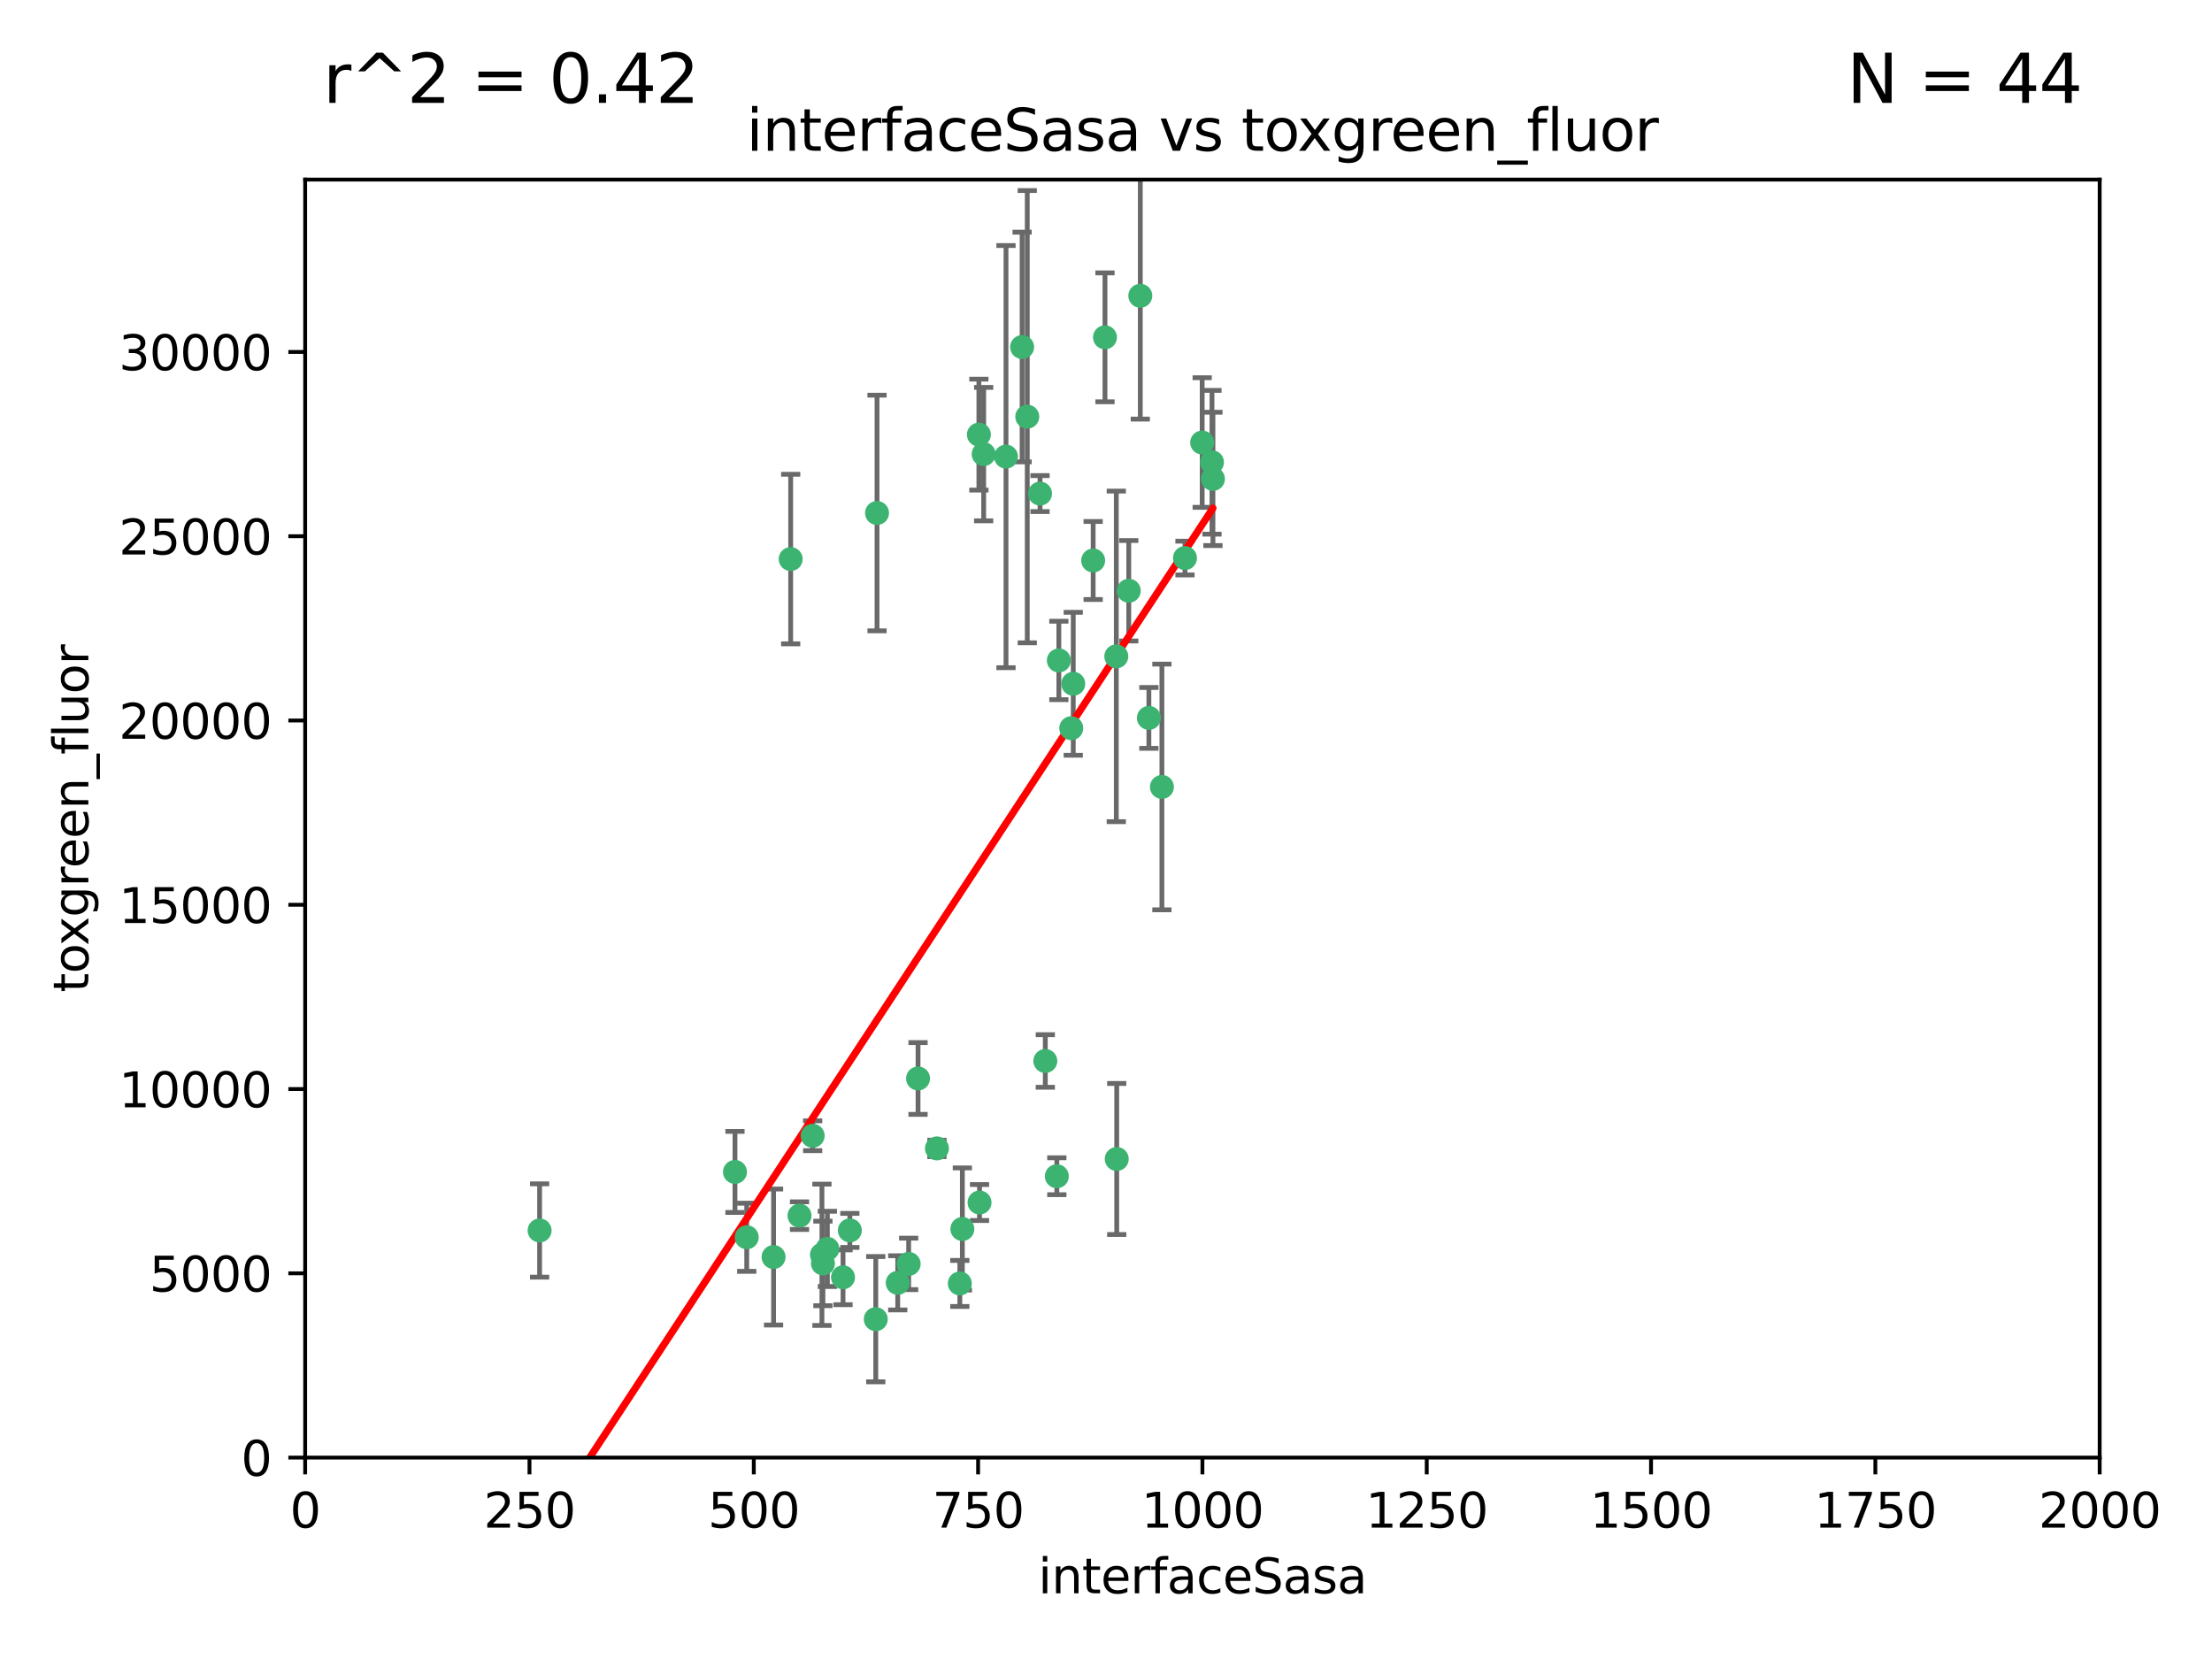 <?xml version="1.0" encoding="utf-8" standalone="no"?>
<!DOCTYPE svg PUBLIC "-//W3C//DTD SVG 1.1//EN"
  "http://www.w3.org/Graphics/SVG/1.1/DTD/svg11.dtd">
<svg xmlns:xlink="http://www.w3.org/1999/xlink" width="460.8pt" height="345.6pt" viewBox="0 0 460.8 345.6" xmlns="http://www.w3.org/2000/svg" version="1.1">
 <defs>
  <style type="text/css">*{stroke-linejoin: round; stroke-linecap: butt}</style>
 </defs>
 <g id="figure_1">
  <g id="patch_1">
   <path d="M 0 345.6 
L 460.8 345.6 
L 460.8 0 
L 0 0 
z
" style="fill: #ffffff"/>
  </g>
  <g id="axes_1">
   <g id="patch_2">
    <path d="M 63.571 303.64 
L 437.4 303.64 
L 437.4 37.411 
L 63.571 37.411 
z
" style="fill: #ffffff"/>
   </g>
   <g id="PathCollection_1">
    <defs>
     <path id="m0b577b205f" d="M 0 1.118 
C 0.297 1.118 0.581 1 0.791 0.791 
C 1 0.581 1.118 0.297 1.118 0 
C 1.118 -0.297 1 -0.581 0.791 -0.791 
C 0.581 -1 0.297 -1.118 0 -1.118 
C -0.297 -1.118 -0.581 -1 -0.791 -0.791 
C -1 -0.581 -1.118 -0.297 -1.118 0 
C -1.118 0.297 -1 0.581 -0.791 0.791 
C -0.581 1 -0.297 1.118 0 1.118 
z
" style="stroke: #3cb371"/>
    </defs>
    <g clip-path="url(#p06dc282ea0)">
     <use xlink:href="#m0b577b205f" x="212.925" y="72.294" style="fill: #3cb371; stroke: #3cb371"/>
     <use xlink:href="#m0b577b205f" x="232.546" y="136.733" style="fill: #3cb371; stroke: #3cb371"/>
     <use xlink:href="#m0b577b205f" x="250.437" y="92.187" style="fill: #3cb371; stroke: #3cb371"/>
     <use xlink:href="#m0b577b205f" x="252.676" y="99.763" style="fill: #3cb371; stroke: #3cb371"/>
     <use xlink:href="#m0b577b205f" x="230.187" y="70.271" style="fill: #3cb371; stroke: #3cb371"/>
     <use xlink:href="#m0b577b205f" x="246.854" y="116.252" style="fill: #3cb371; stroke: #3cb371"/>
     <use xlink:href="#m0b577b205f" x="235.142" y="123.063" style="fill: #3cb371; stroke: #3cb371"/>
     <use xlink:href="#m0b577b205f" x="223.161" y="151.693" style="fill: #3cb371; stroke: #3cb371"/>
     <use xlink:href="#m0b577b205f" x="242.046" y="163.936" style="fill: #3cb371; stroke: #3cb371"/>
     <use xlink:href="#m0b577b205f" x="227.725" y="116.762" style="fill: #3cb371; stroke: #3cb371"/>
     <use xlink:href="#m0b577b205f" x="237.546" y="61.614" style="fill: #3cb371; stroke: #3cb371"/>
     <use xlink:href="#m0b577b205f" x="216.658" y="102.821" style="fill: #3cb371; stroke: #3cb371"/>
     <use xlink:href="#m0b577b205f" x="204.916" y="94.6" style="fill: #3cb371; stroke: #3cb371"/>
     <use xlink:href="#m0b577b205f" x="220.577" y="137.58" style="fill: #3cb371; stroke: #3cb371"/>
     <use xlink:href="#m0b577b205f" x="223.577" y="142.442" style="fill: #3cb371; stroke: #3cb371"/>
     <use xlink:href="#m0b577b205f" x="203.92" y="90.534" style="fill: #3cb371; stroke: #3cb371"/>
     <use xlink:href="#m0b577b205f" x="239.332" y="149.553" style="fill: #3cb371; stroke: #3cb371"/>
     <use xlink:href="#m0b577b205f" x="182.701" y="106.867" style="fill: #3cb371; stroke: #3cb371"/>
     <use xlink:href="#m0b577b205f" x="213.998" y="86.8" style="fill: #3cb371; stroke: #3cb371"/>
     <use xlink:href="#m0b577b205f" x="232.635" y="241.437" style="fill: #3cb371; stroke: #3cb371"/>
     <use xlink:href="#m0b577b205f" x="252.476" y="96.298" style="fill: #3cb371; stroke: #3cb371"/>
     <use xlink:href="#m0b577b205f" x="209.568" y="95.121" style="fill: #3cb371; stroke: #3cb371"/>
     <use xlink:href="#m0b577b205f" x="220.157" y="245.034" style="fill: #3cb371; stroke: #3cb371"/>
     <use xlink:href="#m0b577b205f" x="164.714" y="116.464" style="fill: #3cb371; stroke: #3cb371"/>
     <use xlink:href="#m0b577b205f" x="161.148" y="261.86" style="fill: #3cb371; stroke: #3cb371"/>
     <use xlink:href="#m0b577b205f" x="199.948" y="267.365" style="fill: #3cb371; stroke: #3cb371"/>
     <use xlink:href="#m0b577b205f" x="155.557" y="257.745" style="fill: #3cb371; stroke: #3cb371"/>
     <use xlink:href="#m0b577b205f" x="172.357" y="260.163" style="fill: #3cb371; stroke: #3cb371"/>
     <use xlink:href="#m0b577b205f" x="200.477" y="256.018" style="fill: #3cb371; stroke: #3cb371"/>
     <use xlink:href="#m0b577b205f" x="175.617" y="266.086" style="fill: #3cb371; stroke: #3cb371"/>
     <use xlink:href="#m0b577b205f" x="112.41" y="256.331" style="fill: #3cb371; stroke: #3cb371"/>
     <use xlink:href="#m0b577b205f" x="217.757" y="221.023" style="fill: #3cb371; stroke: #3cb371"/>
     <use xlink:href="#m0b577b205f" x="169.294" y="236.599" style="fill: #3cb371; stroke: #3cb371"/>
     <use xlink:href="#m0b577b205f" x="191.245" y="224.667" style="fill: #3cb371; stroke: #3cb371"/>
     <use xlink:href="#m0b577b205f" x="166.554" y="253.241" style="fill: #3cb371; stroke: #3cb371"/>
     <use xlink:href="#m0b577b205f" x="195.181" y="239.234" style="fill: #3cb371; stroke: #3cb371"/>
     <use xlink:href="#m0b577b205f" x="204.052" y="250.509" style="fill: #3cb371; stroke: #3cb371"/>
     <use xlink:href="#m0b577b205f" x="187.013" y="267.238" style="fill: #3cb371; stroke: #3cb371"/>
     <use xlink:href="#m0b577b205f" x="189.29" y="263.294" style="fill: #3cb371; stroke: #3cb371"/>
     <use xlink:href="#m0b577b205f" x="182.439" y="274.808" style="fill: #3cb371; stroke: #3cb371"/>
     <use xlink:href="#m0b577b205f" x="171.225" y="261.393" style="fill: #3cb371; stroke: #3cb371"/>
     <use xlink:href="#m0b577b205f" x="177.039" y="256.316" style="fill: #3cb371; stroke: #3cb371"/>
     <use xlink:href="#m0b577b205f" x="171.432" y="263.195" style="fill: #3cb371; stroke: #3cb371"/>
     <use xlink:href="#m0b577b205f" x="153.109" y="244.135" style="fill: #3cb371; stroke: #3cb371"/>
    </g>
   </g>
   <g id="matplotlib.axis_1">
    <g id="xtick_1">
     <g id="line2d_1">
      <defs>
       <path id="m39221a7ec2" d="M 0 0 
L 0 3.5 
" style="stroke: #000000; stroke-width: 0.8"/>
      </defs>
      <g>
       <use xlink:href="#m39221a7ec2" x="63.571" y="303.64" style="stroke: #000000; stroke-width: 0.8"/>
      </g>
     </g>
     <g id="text_1">
      <!-- 0 -->
      <g transform="translate(60.39 318.238)scale(0.1 -0.1)">
       <defs>
        <path id="DejaVuSans-30" d="M 2034 4250 
Q 1547 4250 1301 3770 
Q 1056 3291 1056 2328 
Q 1056 1369 1301 889 
Q 1547 409 2034 409 
Q 2525 409 2770 889 
Q 3016 1369 3016 2328 
Q 3016 3291 2770 3770 
Q 2525 4250 2034 4250 
z
M 2034 4750 
Q 2819 4750 3233 4129 
Q 3647 3509 3647 2328 
Q 3647 1150 3233 529 
Q 2819 -91 2034 -91 
Q 1250 -91 836 529 
Q 422 1150 422 2328 
Q 422 3509 836 4129 
Q 1250 4750 2034 4750 
z
" transform="scale(0.016)"/>
       </defs>
       <use xlink:href="#DejaVuSans-30"/>
      </g>
     </g>
    </g>
    <g id="xtick_2">
     <g id="line2d_2">
      <g>
       <use xlink:href="#m39221a7ec2" x="110.3" y="303.64" style="stroke: #000000; stroke-width: 0.8"/>
      </g>
     </g>
     <g id="text_2">
      <!-- 250 -->
      <g transform="translate(100.756 318.238)scale(0.1 -0.1)">
       <defs>
        <path id="DejaVuSans-32" d="M 1228 531 
L 3431 531 
L 3431 0 
L 469 0 
L 469 531 
Q 828 903 1448 1529 
Q 2069 2156 2228 2338 
Q 2531 2678 2651 2914 
Q 2772 3150 2772 3378 
Q 2772 3750 2511 3984 
Q 2250 4219 1831 4219 
Q 1534 4219 1204 4116 
Q 875 4013 500 3803 
L 500 4441 
Q 881 4594 1212 4672 
Q 1544 4750 1819 4750 
Q 2544 4750 2975 4387 
Q 3406 4025 3406 3419 
Q 3406 3131 3298 2873 
Q 3191 2616 2906 2266 
Q 2828 2175 2409 1742 
Q 1991 1309 1228 531 
z
" transform="scale(0.016)"/>
        <path id="DejaVuSans-35" d="M 691 4666 
L 3169 4666 
L 3169 4134 
L 1269 4134 
L 1269 2991 
Q 1406 3038 1543 3061 
Q 1681 3084 1819 3084 
Q 2600 3084 3056 2656 
Q 3513 2228 3513 1497 
Q 3513 744 3044 326 
Q 2575 -91 1722 -91 
Q 1428 -91 1123 -41 
Q 819 9 494 109 
L 494 744 
Q 775 591 1075 516 
Q 1375 441 1709 441 
Q 2250 441 2565 725 
Q 2881 1009 2881 1497 
Q 2881 1984 2565 2268 
Q 2250 2553 1709 2553 
Q 1456 2553 1204 2497 
Q 953 2441 691 2322 
L 691 4666 
z
" transform="scale(0.016)"/>
       </defs>
       <use xlink:href="#DejaVuSans-32"/>
       <use xlink:href="#DejaVuSans-35" x="63.623"/>
       <use xlink:href="#DejaVuSans-30" x="127.246"/>
      </g>
     </g>
    </g>
    <g id="xtick_3">
     <g id="line2d_3">
      <g>
       <use xlink:href="#m39221a7ec2" x="157.028" y="303.64" style="stroke: #000000; stroke-width: 0.8"/>
      </g>
     </g>
     <g id="text_3">
      <!-- 500 -->
      <g transform="translate(147.485 318.238)scale(0.1 -0.1)">
       <use xlink:href="#DejaVuSans-35"/>
       <use xlink:href="#DejaVuSans-30" x="63.623"/>
       <use xlink:href="#DejaVuSans-30" x="127.246"/>
      </g>
     </g>
    </g>
    <g id="xtick_4">
     <g id="line2d_4">
      <g>
       <use xlink:href="#m39221a7ec2" x="203.757" y="303.64" style="stroke: #000000; stroke-width: 0.8"/>
      </g>
     </g>
     <g id="text_4">
      <!-- 750 -->
      <g transform="translate(194.213 318.238)scale(0.1 -0.1)">
       <defs>
        <path id="DejaVuSans-37" d="M 525 4666 
L 3525 4666 
L 3525 4397 
L 1831 0 
L 1172 0 
L 2766 4134 
L 525 4134 
L 525 4666 
z
" transform="scale(0.016)"/>
       </defs>
       <use xlink:href="#DejaVuSans-37"/>
       <use xlink:href="#DejaVuSans-35" x="63.623"/>
       <use xlink:href="#DejaVuSans-30" x="127.246"/>
      </g>
     </g>
    </g>
    <g id="xtick_5">
     <g id="line2d_5">
      <g>
       <use xlink:href="#m39221a7ec2" x="250.486" y="303.64" style="stroke: #000000; stroke-width: 0.8"/>
      </g>
     </g>
     <g id="text_5">
      <!-- 1000 -->
      <g transform="translate(237.761 318.238)scale(0.1 -0.1)">
       <defs>
        <path id="DejaVuSans-31" d="M 794 531 
L 1825 531 
L 1825 4091 
L 703 3866 
L 703 4441 
L 1819 4666 
L 2450 4666 
L 2450 531 
L 3481 531 
L 3481 0 
L 794 0 
L 794 531 
z
" transform="scale(0.016)"/>
       </defs>
       <use xlink:href="#DejaVuSans-31"/>
       <use xlink:href="#DejaVuSans-30" x="63.623"/>
       <use xlink:href="#DejaVuSans-30" x="127.246"/>
       <use xlink:href="#DejaVuSans-30" x="190.869"/>
      </g>
     </g>
    </g>
    <g id="xtick_6">
     <g id="line2d_6">
      <g>
       <use xlink:href="#m39221a7ec2" x="297.214" y="303.64" style="stroke: #000000; stroke-width: 0.8"/>
      </g>
     </g>
     <g id="text_6">
      <!-- 1250 -->
      <g transform="translate(284.489 318.238)scale(0.1 -0.1)">
       <use xlink:href="#DejaVuSans-31"/>
       <use xlink:href="#DejaVuSans-32" x="63.623"/>
       <use xlink:href="#DejaVuSans-35" x="127.246"/>
       <use xlink:href="#DejaVuSans-30" x="190.869"/>
      </g>
     </g>
    </g>
    <g id="xtick_7">
     <g id="line2d_7">
      <g>
       <use xlink:href="#m39221a7ec2" x="343.943" y="303.64" style="stroke: #000000; stroke-width: 0.8"/>
      </g>
     </g>
     <g id="text_7">
      <!-- 1500 -->
      <g transform="translate(331.218 318.238)scale(0.1 -0.1)">
       <use xlink:href="#DejaVuSans-31"/>
       <use xlink:href="#DejaVuSans-35" x="63.623"/>
       <use xlink:href="#DejaVuSans-30" x="127.246"/>
       <use xlink:href="#DejaVuSans-30" x="190.869"/>
      </g>
     </g>
    </g>
    <g id="xtick_8">
     <g id="line2d_8">
      <g>
       <use xlink:href="#m39221a7ec2" x="390.671" y="303.64" style="stroke: #000000; stroke-width: 0.8"/>
      </g>
     </g>
     <g id="text_8">
      <!-- 1750 -->
      <g transform="translate(377.946 318.238)scale(0.1 -0.1)">
       <use xlink:href="#DejaVuSans-31"/>
       <use xlink:href="#DejaVuSans-37" x="63.623"/>
       <use xlink:href="#DejaVuSans-35" x="127.246"/>
       <use xlink:href="#DejaVuSans-30" x="190.869"/>
      </g>
     </g>
    </g>
    <g id="xtick_9">
     <g id="line2d_9">
      <g>
       <use xlink:href="#m39221a7ec2" x="437.4" y="303.64" style="stroke: #000000; stroke-width: 0.8"/>
      </g>
     </g>
     <g id="text_9">
      <!-- 2000 -->
      <g transform="translate(424.675 318.238)scale(0.1 -0.1)">
       <use xlink:href="#DejaVuSans-32"/>
       <use xlink:href="#DejaVuSans-30" x="63.623"/>
       <use xlink:href="#DejaVuSans-30" x="127.246"/>
       <use xlink:href="#DejaVuSans-30" x="190.869"/>
      </g>
     </g>
    </g>
    <g id="text_10">
     <!-- interfaceSasa -->
     <g transform="translate(216.279 331.917)scale(0.1 -0.1)">
      <defs>
       <path id="DejaVuSans-69" d="M 603 3500 
L 1178 3500 
L 1178 0 
L 603 0 
L 603 3500 
z
M 603 4863 
L 1178 4863 
L 1178 4134 
L 603 4134 
L 603 4863 
z
" transform="scale(0.016)"/>
       <path id="DejaVuSans-6e" d="M 3513 2113 
L 3513 0 
L 2938 0 
L 2938 2094 
Q 2938 2591 2744 2837 
Q 2550 3084 2163 3084 
Q 1697 3084 1428 2787 
Q 1159 2491 1159 1978 
L 1159 0 
L 581 0 
L 581 3500 
L 1159 3500 
L 1159 2956 
Q 1366 3272 1645 3428 
Q 1925 3584 2291 3584 
Q 2894 3584 3203 3211 
Q 3513 2838 3513 2113 
z
" transform="scale(0.016)"/>
       <path id="DejaVuSans-74" d="M 1172 4494 
L 1172 3500 
L 2356 3500 
L 2356 3053 
L 1172 3053 
L 1172 1153 
Q 1172 725 1289 603 
Q 1406 481 1766 481 
L 2356 481 
L 2356 0 
L 1766 0 
Q 1100 0 847 248 
Q 594 497 594 1153 
L 594 3053 
L 172 3053 
L 172 3500 
L 594 3500 
L 594 4494 
L 1172 4494 
z
" transform="scale(0.016)"/>
       <path id="DejaVuSans-65" d="M 3597 1894 
L 3597 1613 
L 953 1613 
Q 991 1019 1311 708 
Q 1631 397 2203 397 
Q 2534 397 2845 478 
Q 3156 559 3463 722 
L 3463 178 
Q 3153 47 2828 -22 
Q 2503 -91 2169 -91 
Q 1331 -91 842 396 
Q 353 884 353 1716 
Q 353 2575 817 3079 
Q 1281 3584 2069 3584 
Q 2775 3584 3186 3129 
Q 3597 2675 3597 1894 
z
M 3022 2063 
Q 3016 2534 2758 2815 
Q 2500 3097 2075 3097 
Q 1594 3097 1305 2825 
Q 1016 2553 972 2059 
L 3022 2063 
z
" transform="scale(0.016)"/>
       <path id="DejaVuSans-72" d="M 2631 2963 
Q 2534 3019 2420 3045 
Q 2306 3072 2169 3072 
Q 1681 3072 1420 2755 
Q 1159 2438 1159 1844 
L 1159 0 
L 581 0 
L 581 3500 
L 1159 3500 
L 1159 2956 
Q 1341 3275 1631 3429 
Q 1922 3584 2338 3584 
Q 2397 3584 2469 3576 
Q 2541 3569 2628 3553 
L 2631 2963 
z
" transform="scale(0.016)"/>
       <path id="DejaVuSans-66" d="M 2375 4863 
L 2375 4384 
L 1825 4384 
Q 1516 4384 1395 4259 
Q 1275 4134 1275 3809 
L 1275 3500 
L 2222 3500 
L 2222 3053 
L 1275 3053 
L 1275 0 
L 697 0 
L 697 3053 
L 147 3053 
L 147 3500 
L 697 3500 
L 697 3744 
Q 697 4328 969 4595 
Q 1241 4863 1831 4863 
L 2375 4863 
z
" transform="scale(0.016)"/>
       <path id="DejaVuSans-61" d="M 2194 1759 
Q 1497 1759 1228 1600 
Q 959 1441 959 1056 
Q 959 750 1161 570 
Q 1363 391 1709 391 
Q 2188 391 2477 730 
Q 2766 1069 2766 1631 
L 2766 1759 
L 2194 1759 
z
M 3341 1997 
L 3341 0 
L 2766 0 
L 2766 531 
Q 2569 213 2275 61 
Q 1981 -91 1556 -91 
Q 1019 -91 701 211 
Q 384 513 384 1019 
Q 384 1609 779 1909 
Q 1175 2209 1959 2209 
L 2766 2209 
L 2766 2266 
Q 2766 2663 2505 2880 
Q 2244 3097 1772 3097 
Q 1472 3097 1187 3025 
Q 903 2953 641 2809 
L 641 3341 
Q 956 3463 1253 3523 
Q 1550 3584 1831 3584 
Q 2591 3584 2966 3190 
Q 3341 2797 3341 1997 
z
" transform="scale(0.016)"/>
       <path id="DejaVuSans-63" d="M 3122 3366 
L 3122 2828 
Q 2878 2963 2633 3030 
Q 2388 3097 2138 3097 
Q 1578 3097 1268 2742 
Q 959 2388 959 1747 
Q 959 1106 1268 751 
Q 1578 397 2138 397 
Q 2388 397 2633 464 
Q 2878 531 3122 666 
L 3122 134 
Q 2881 22 2623 -34 
Q 2366 -91 2075 -91 
Q 1284 -91 818 406 
Q 353 903 353 1747 
Q 353 2603 823 3093 
Q 1294 3584 2113 3584 
Q 2378 3584 2631 3529 
Q 2884 3475 3122 3366 
z
" transform="scale(0.016)"/>
       <path id="DejaVuSans-53" d="M 3425 4513 
L 3425 3897 
Q 3066 4069 2747 4153 
Q 2428 4238 2131 4238 
Q 1616 4238 1336 4038 
Q 1056 3838 1056 3469 
Q 1056 3159 1242 3001 
Q 1428 2844 1947 2747 
L 2328 2669 
Q 3034 2534 3370 2195 
Q 3706 1856 3706 1288 
Q 3706 609 3251 259 
Q 2797 -91 1919 -91 
Q 1588 -91 1214 -16 
Q 841 59 441 206 
L 441 856 
Q 825 641 1194 531 
Q 1563 422 1919 422 
Q 2459 422 2753 634 
Q 3047 847 3047 1241 
Q 3047 1584 2836 1778 
Q 2625 1972 2144 2069 
L 1759 2144 
Q 1053 2284 737 2584 
Q 422 2884 422 3419 
Q 422 4038 858 4394 
Q 1294 4750 2059 4750 
Q 2388 4750 2728 4690 
Q 3069 4631 3425 4513 
z
" transform="scale(0.016)"/>
       <path id="DejaVuSans-73" d="M 2834 3397 
L 2834 2853 
Q 2591 2978 2328 3040 
Q 2066 3103 1784 3103 
Q 1356 3103 1142 2972 
Q 928 2841 928 2578 
Q 928 2378 1081 2264 
Q 1234 2150 1697 2047 
L 1894 2003 
Q 2506 1872 2764 1633 
Q 3022 1394 3022 966 
Q 3022 478 2636 193 
Q 2250 -91 1575 -91 
Q 1294 -91 989 -36 
Q 684 19 347 128 
L 347 722 
Q 666 556 975 473 
Q 1284 391 1588 391 
Q 1994 391 2212 530 
Q 2431 669 2431 922 
Q 2431 1156 2273 1281 
Q 2116 1406 1581 1522 
L 1381 1569 
Q 847 1681 609 1914 
Q 372 2147 372 2553 
Q 372 3047 722 3315 
Q 1072 3584 1716 3584 
Q 2034 3584 2315 3537 
Q 2597 3491 2834 3397 
z
" transform="scale(0.016)"/>
      </defs>
      <use xlink:href="#DejaVuSans-69"/>
      <use xlink:href="#DejaVuSans-6e" x="27.783"/>
      <use xlink:href="#DejaVuSans-74" x="91.162"/>
      <use xlink:href="#DejaVuSans-65" x="130.371"/>
      <use xlink:href="#DejaVuSans-72" x="191.895"/>
      <use xlink:href="#DejaVuSans-66" x="233.008"/>
      <use xlink:href="#DejaVuSans-61" x="268.213"/>
      <use xlink:href="#DejaVuSans-63" x="329.492"/>
      <use xlink:href="#DejaVuSans-65" x="384.473"/>
      <use xlink:href="#DejaVuSans-53" x="445.996"/>
      <use xlink:href="#DejaVuSans-61" x="509.473"/>
      <use xlink:href="#DejaVuSans-73" x="570.752"/>
      <use xlink:href="#DejaVuSans-61" x="622.852"/>
     </g>
    </g>
   </g>
   <g id="matplotlib.axis_2">
    <g id="ytick_1">
     <g id="line2d_10">
      <defs>
       <path id="m93347450bb" d="M 0 0 
L -3.5 0 
" style="stroke: #000000; stroke-width: 0.8"/>
      </defs>
      <g>
       <use xlink:href="#m93347450bb" x="63.571" y="303.64" style="stroke: #000000; stroke-width: 0.8"/>
      </g>
     </g>
     <g id="text_11">
      <!-- 0 -->
      <g transform="translate(50.209 307.439)scale(0.1 -0.1)">
       <use xlink:href="#DejaVuSans-30"/>
      </g>
     </g>
    </g>
    <g id="ytick_2">
     <g id="line2d_11">
      <g>
       <use xlink:href="#m93347450bb" x="63.571" y="265.253" style="stroke: #000000; stroke-width: 0.8"/>
      </g>
     </g>
     <g id="text_12">
      <!-- 5000 -->
      <g transform="translate(31.121 269.052)scale(0.1 -0.1)">
       <use xlink:href="#DejaVuSans-35"/>
       <use xlink:href="#DejaVuSans-30" x="63.623"/>
       <use xlink:href="#DejaVuSans-30" x="127.246"/>
       <use xlink:href="#DejaVuSans-30" x="190.869"/>
      </g>
     </g>
    </g>
    <g id="ytick_3">
     <g id="line2d_12">
      <g>
       <use xlink:href="#m93347450bb" x="63.571" y="226.866" style="stroke: #000000; stroke-width: 0.8"/>
      </g>
     </g>
     <g id="text_13">
      <!-- 10000 -->
      <g transform="translate(24.759 230.665)scale(0.1 -0.1)">
       <use xlink:href="#DejaVuSans-31"/>
       <use xlink:href="#DejaVuSans-30" x="63.623"/>
       <use xlink:href="#DejaVuSans-30" x="127.246"/>
       <use xlink:href="#DejaVuSans-30" x="190.869"/>
       <use xlink:href="#DejaVuSans-30" x="254.492"/>
      </g>
     </g>
    </g>
    <g id="ytick_4">
     <g id="line2d_13">
      <g>
       <use xlink:href="#m93347450bb" x="63.571" y="188.479" style="stroke: #000000; stroke-width: 0.8"/>
      </g>
     </g>
     <g id="text_14">
      <!-- 15000 -->
      <g transform="translate(24.759 192.278)scale(0.1 -0.1)">
       <use xlink:href="#DejaVuSans-31"/>
       <use xlink:href="#DejaVuSans-35" x="63.623"/>
       <use xlink:href="#DejaVuSans-30" x="127.246"/>
       <use xlink:href="#DejaVuSans-30" x="190.869"/>
       <use xlink:href="#DejaVuSans-30" x="254.492"/>
      </g>
     </g>
    </g>
    <g id="ytick_5">
     <g id="line2d_14">
      <g>
       <use xlink:href="#m93347450bb" x="63.571" y="150.092" style="stroke: #000000; stroke-width: 0.8"/>
      </g>
     </g>
     <g id="text_15">
      <!-- 20000 -->
      <g transform="translate(24.759 153.891)scale(0.1 -0.1)">
       <use xlink:href="#DejaVuSans-32"/>
       <use xlink:href="#DejaVuSans-30" x="63.623"/>
       <use xlink:href="#DejaVuSans-30" x="127.246"/>
       <use xlink:href="#DejaVuSans-30" x="190.869"/>
       <use xlink:href="#DejaVuSans-30" x="254.492"/>
      </g>
     </g>
    </g>
    <g id="ytick_6">
     <g id="line2d_15">
      <g>
       <use xlink:href="#m93347450bb" x="63.571" y="111.705" style="stroke: #000000; stroke-width: 0.8"/>
      </g>
     </g>
     <g id="text_16">
      <!-- 25000 -->
      <g transform="translate(24.759 115.504)scale(0.1 -0.1)">
       <use xlink:href="#DejaVuSans-32"/>
       <use xlink:href="#DejaVuSans-35" x="63.623"/>
       <use xlink:href="#DejaVuSans-30" x="127.246"/>
       <use xlink:href="#DejaVuSans-30" x="190.869"/>
       <use xlink:href="#DejaVuSans-30" x="254.492"/>
      </g>
     </g>
    </g>
    <g id="ytick_7">
     <g id="line2d_16">
      <g>
       <use xlink:href="#m93347450bb" x="63.571" y="73.317" style="stroke: #000000; stroke-width: 0.8"/>
      </g>
     </g>
     <g id="text_17">
      <!-- 30000 -->
      <g transform="translate(24.759 77.117)scale(0.1 -0.1)">
       <defs>
        <path id="DejaVuSans-33" d="M 2597 2516 
Q 3050 2419 3304 2112 
Q 3559 1806 3559 1356 
Q 3559 666 3084 287 
Q 2609 -91 1734 -91 
Q 1441 -91 1130 -33 
Q 819 25 488 141 
L 488 750 
Q 750 597 1062 519 
Q 1375 441 1716 441 
Q 2309 441 2620 675 
Q 2931 909 2931 1356 
Q 2931 1769 2642 2001 
Q 2353 2234 1838 2234 
L 1294 2234 
L 1294 2753 
L 1863 2753 
Q 2328 2753 2575 2939 
Q 2822 3125 2822 3475 
Q 2822 3834 2567 4026 
Q 2313 4219 1838 4219 
Q 1578 4219 1281 4162 
Q 984 4106 628 3988 
L 628 4550 
Q 988 4650 1302 4700 
Q 1616 4750 1894 4750 
Q 2613 4750 3031 4423 
Q 3450 4097 3450 3541 
Q 3450 3153 3228 2886 
Q 3006 2619 2597 2516 
z
" transform="scale(0.016)"/>
       </defs>
       <use xlink:href="#DejaVuSans-33"/>
       <use xlink:href="#DejaVuSans-30" x="63.623"/>
       <use xlink:href="#DejaVuSans-30" x="127.246"/>
       <use xlink:href="#DejaVuSans-30" x="190.869"/>
       <use xlink:href="#DejaVuSans-30" x="254.492"/>
      </g>
     </g>
    </g>
    <g id="text_18">
     <!-- toxgreen_fluor -->
     <g transform="translate(18.401 206.72)rotate(-90)scale(0.1 -0.1)">
      <defs>
       <path id="DejaVuSans-6f" d="M 1959 3097 
Q 1497 3097 1228 2736 
Q 959 2375 959 1747 
Q 959 1119 1226 758 
Q 1494 397 1959 397 
Q 2419 397 2687 759 
Q 2956 1122 2956 1747 
Q 2956 2369 2687 2733 
Q 2419 3097 1959 3097 
z
M 1959 3584 
Q 2709 3584 3137 3096 
Q 3566 2609 3566 1747 
Q 3566 888 3137 398 
Q 2709 -91 1959 -91 
Q 1206 -91 779 398 
Q 353 888 353 1747 
Q 353 2609 779 3096 
Q 1206 3584 1959 3584 
z
" transform="scale(0.016)"/>
       <path id="DejaVuSans-78" d="M 3513 3500 
L 2247 1797 
L 3578 0 
L 2900 0 
L 1881 1375 
L 863 0 
L 184 0 
L 1544 1831 
L 300 3500 
L 978 3500 
L 1906 2253 
L 2834 3500 
L 3513 3500 
z
" transform="scale(0.016)"/>
       <path id="DejaVuSans-67" d="M 2906 1791 
Q 2906 2416 2648 2759 
Q 2391 3103 1925 3103 
Q 1463 3103 1205 2759 
Q 947 2416 947 1791 
Q 947 1169 1205 825 
Q 1463 481 1925 481 
Q 2391 481 2648 825 
Q 2906 1169 2906 1791 
z
M 3481 434 
Q 3481 -459 3084 -895 
Q 2688 -1331 1869 -1331 
Q 1566 -1331 1297 -1286 
Q 1028 -1241 775 -1147 
L 775 -588 
Q 1028 -725 1275 -790 
Q 1522 -856 1778 -856 
Q 2344 -856 2625 -561 
Q 2906 -266 2906 331 
L 2906 616 
Q 2728 306 2450 153 
Q 2172 0 1784 0 
Q 1141 0 747 490 
Q 353 981 353 1791 
Q 353 2603 747 3093 
Q 1141 3584 1784 3584 
Q 2172 3584 2450 3431 
Q 2728 3278 2906 2969 
L 2906 3500 
L 3481 3500 
L 3481 434 
z
" transform="scale(0.016)"/>
       <path id="DejaVuSans-5f" d="M 3263 -1063 
L 3263 -1509 
L -63 -1509 
L -63 -1063 
L 3263 -1063 
z
" transform="scale(0.016)"/>
       <path id="DejaVuSans-6c" d="M 603 4863 
L 1178 4863 
L 1178 0 
L 603 0 
L 603 4863 
z
" transform="scale(0.016)"/>
       <path id="DejaVuSans-75" d="M 544 1381 
L 544 3500 
L 1119 3500 
L 1119 1403 
Q 1119 906 1312 657 
Q 1506 409 1894 409 
Q 2359 409 2629 706 
Q 2900 1003 2900 1516 
L 2900 3500 
L 3475 3500 
L 3475 0 
L 2900 0 
L 2900 538 
Q 2691 219 2414 64 
Q 2138 -91 1772 -91 
Q 1169 -91 856 284 
Q 544 659 544 1381 
z
M 1991 3584 
L 1991 3584 
z
" transform="scale(0.016)"/>
      </defs>
      <use xlink:href="#DejaVuSans-74"/>
      <use xlink:href="#DejaVuSans-6f" x="39.209"/>
      <use xlink:href="#DejaVuSans-78" x="97.266"/>
      <use xlink:href="#DejaVuSans-67" x="156.445"/>
      <use xlink:href="#DejaVuSans-72" x="219.922"/>
      <use xlink:href="#DejaVuSans-65" x="258.785"/>
      <use xlink:href="#DejaVuSans-65" x="320.309"/>
      <use xlink:href="#DejaVuSans-6e" x="381.832"/>
      <use xlink:href="#DejaVuSans-5f" x="445.211"/>
      <use xlink:href="#DejaVuSans-66" x="495.211"/>
      <use xlink:href="#DejaVuSans-6c" x="530.416"/>
      <use xlink:href="#DejaVuSans-75" x="558.199"/>
      <use xlink:href="#DejaVuSans-6f" x="621.578"/>
      <use xlink:href="#DejaVuSans-72" x="682.76"/>
     </g>
    </g>
   </g>
   <g id="LineCollection_1">
    <path d="M 212.925 96.224 
L 212.925 48.364 
" clip-path="url(#p06dc282ea0)" style="fill: none; stroke: #696969"/>
    <path d="M 232.546 171.165 
L 232.546 102.302 
" clip-path="url(#p06dc282ea0)" style="fill: none; stroke: #696969"/>
    <path d="M 250.437 105.69 
L 250.437 78.685 
" clip-path="url(#p06dc282ea0)" style="fill: none; stroke: #696969"/>
    <path d="M 252.676 113.651 
L 252.676 85.875 
" clip-path="url(#p06dc282ea0)" style="fill: none; stroke: #696969"/>
    <path d="M 230.187 83.696 
L 230.187 56.846 
" clip-path="url(#p06dc282ea0)" style="fill: none; stroke: #696969"/>
    <path d="M 246.854 119.772 
L 246.854 112.733 
" clip-path="url(#p06dc282ea0)" style="fill: none; stroke: #696969"/>
    <path d="M 235.142 133.529 
L 235.142 112.598 
" clip-path="url(#p06dc282ea0)" style="fill: none; stroke: #696969"/>
    <path d="M 223.161 152.217 
L 223.161 151.168 
" clip-path="url(#p06dc282ea0)" style="fill: none; stroke: #696969"/>
    <path d="M 242.046 189.529 
L 242.046 138.343 
" clip-path="url(#p06dc282ea0)" style="fill: none; stroke: #696969"/>
    <path d="M 227.725 124.89 
L 227.725 108.635 
" clip-path="url(#p06dc282ea0)" style="fill: none; stroke: #696969"/>
    <path d="M 237.546 87.306 
L 237.546 35.922 
" clip-path="url(#p06dc282ea0)" style="fill: none; stroke: #696969"/>
    <path d="M 216.658 106.565 
L 216.658 99.077 
" clip-path="url(#p06dc282ea0)" style="fill: none; stroke: #696969"/>
    <path d="M 204.916 108.495 
L 204.916 80.704 
" clip-path="url(#p06dc282ea0)" style="fill: none; stroke: #696969"/>
    <path d="M 220.577 145.75 
L 220.577 129.411 
" clip-path="url(#p06dc282ea0)" style="fill: none; stroke: #696969"/>
    <path d="M 223.577 157.326 
L 223.577 127.559 
" clip-path="url(#p06dc282ea0)" style="fill: none; stroke: #696969"/>
    <path d="M 203.92 102.091 
L 203.92 78.978 
" clip-path="url(#p06dc282ea0)" style="fill: none; stroke: #696969"/>
    <path d="M 239.332 155.89 
L 239.332 143.216 
" clip-path="url(#p06dc282ea0)" style="fill: none; stroke: #696969"/>
    <path d="M 182.701 131.412 
L 182.701 82.321 
" clip-path="url(#p06dc282ea0)" style="fill: none; stroke: #696969"/>
    <path d="M 213.998 133.906 
L 213.998 39.694 
" clip-path="url(#p06dc282ea0)" style="fill: none; stroke: #696969"/>
    <path d="M 232.635 257.169 
L 232.635 225.706 
" clip-path="url(#p06dc282ea0)" style="fill: none; stroke: #696969"/>
    <path d="M 252.476 111.272 
L 252.476 81.324 
" clip-path="url(#p06dc282ea0)" style="fill: none; stroke: #696969"/>
    <path d="M 209.568 139.091 
L 209.568 51.151 
" clip-path="url(#p06dc282ea0)" style="fill: none; stroke: #696969"/>
    <path d="M 220.157 248.879 
L 220.157 241.19 
" clip-path="url(#p06dc282ea0)" style="fill: none; stroke: #696969"/>
    <path d="M 164.714 134.122 
L 164.714 98.805 
" clip-path="url(#p06dc282ea0)" style="fill: none; stroke: #696969"/>
    <path d="M 161.148 276.024 
L 161.148 247.696 
" clip-path="url(#p06dc282ea0)" style="fill: none; stroke: #696969"/>
    <path d="M 199.948 272.161 
L 199.948 262.568 
" clip-path="url(#p06dc282ea0)" style="fill: none; stroke: #696969"/>
    <path d="M 155.557 264.842 
L 155.557 250.649 
" clip-path="url(#p06dc282ea0)" style="fill: none; stroke: #696969"/>
    <path d="M 172.357 268.001 
L 172.357 252.325 
" clip-path="url(#p06dc282ea0)" style="fill: none; stroke: #696969"/>
    <path d="M 200.477 268.741 
L 200.477 243.296 
" clip-path="url(#p06dc282ea0)" style="fill: none; stroke: #696969"/>
    <path d="M 175.617 271.795 
L 175.617 260.376 
" clip-path="url(#p06dc282ea0)" style="fill: none; stroke: #696969"/>
    <path d="M 112.41 266.051 
L 112.41 246.611 
" clip-path="url(#p06dc282ea0)" style="fill: none; stroke: #696969"/>
    <path d="M 217.757 226.502 
L 217.757 215.543 
" clip-path="url(#p06dc282ea0)" style="fill: none; stroke: #696969"/>
    <path d="M 169.294 239.704 
L 169.294 233.493 
" clip-path="url(#p06dc282ea0)" style="fill: none; stroke: #696969"/>
    <path d="M 191.245 232.145 
L 191.245 217.189 
" clip-path="url(#p06dc282ea0)" style="fill: none; stroke: #696969"/>
    <path d="M 166.554 256.118 
L 166.554 250.365 
" clip-path="url(#p06dc282ea0)" style="fill: none; stroke: #696969"/>
    <path d="M 195.181 240.949 
L 195.181 237.518 
" clip-path="url(#p06dc282ea0)" style="fill: none; stroke: #696969"/>
    <path d="M 204.052 254.253 
L 204.052 246.765 
" clip-path="url(#p06dc282ea0)" style="fill: none; stroke: #696969"/>
    <path d="M 187.013 272.884 
L 187.013 261.591 
" clip-path="url(#p06dc282ea0)" style="fill: none; stroke: #696969"/>
    <path d="M 189.29 268.654 
L 189.29 257.933 
" clip-path="url(#p06dc282ea0)" style="fill: none; stroke: #696969"/>
    <path d="M 182.439 287.858 
L 182.439 261.759 
" clip-path="url(#p06dc282ea0)" style="fill: none; stroke: #696969"/>
    <path d="M 171.225 276.115 
L 171.225 246.672 
" clip-path="url(#p06dc282ea0)" style="fill: none; stroke: #696969"/>
    <path d="M 177.039 259.862 
L 177.039 252.77 
" clip-path="url(#p06dc282ea0)" style="fill: none; stroke: #696969"/>
    <path d="M 171.432 272.001 
L 171.432 254.388 
" clip-path="url(#p06dc282ea0)" style="fill: none; stroke: #696969"/>
    <path d="M 153.109 252.577 
L 153.109 235.693 
" clip-path="url(#p06dc282ea0)" style="fill: none; stroke: #696969"/>
   </g>
   <g id="line2d_17">
    <defs>
     <path id="m463e646004" d="M 2 0 
L -2 -0 
" style="stroke: #696969"/>
    </defs>
    <g clip-path="url(#p06dc282ea0)">
     <use xlink:href="#m463e646004" x="212.925" y="96.224" style="fill: #696969; stroke: #696969"/>
     <use xlink:href="#m463e646004" x="232.546" y="171.165" style="fill: #696969; stroke: #696969"/>
     <use xlink:href="#m463e646004" x="250.437" y="105.69" style="fill: #696969; stroke: #696969"/>
     <use xlink:href="#m463e646004" x="252.676" y="113.651" style="fill: #696969; stroke: #696969"/>
     <use xlink:href="#m463e646004" x="230.187" y="83.696" style="fill: #696969; stroke: #696969"/>
     <use xlink:href="#m463e646004" x="246.854" y="119.772" style="fill: #696969; stroke: #696969"/>
     <use xlink:href="#m463e646004" x="235.142" y="133.529" style="fill: #696969; stroke: #696969"/>
     <use xlink:href="#m463e646004" x="223.161" y="152.217" style="fill: #696969; stroke: #696969"/>
     <use xlink:href="#m463e646004" x="242.046" y="189.529" style="fill: #696969; stroke: #696969"/>
     <use xlink:href="#m463e646004" x="227.725" y="124.89" style="fill: #696969; stroke: #696969"/>
     <use xlink:href="#m463e646004" x="237.546" y="87.306" style="fill: #696969; stroke: #696969"/>
     <use xlink:href="#m463e646004" x="216.658" y="106.565" style="fill: #696969; stroke: #696969"/>
     <use xlink:href="#m463e646004" x="204.916" y="108.495" style="fill: #696969; stroke: #696969"/>
     <use xlink:href="#m463e646004" x="220.577" y="145.75" style="fill: #696969; stroke: #696969"/>
     <use xlink:href="#m463e646004" x="223.577" y="157.326" style="fill: #696969; stroke: #696969"/>
     <use xlink:href="#m463e646004" x="203.92" y="102.091" style="fill: #696969; stroke: #696969"/>
     <use xlink:href="#m463e646004" x="239.332" y="155.89" style="fill: #696969; stroke: #696969"/>
     <use xlink:href="#m463e646004" x="182.701" y="131.412" style="fill: #696969; stroke: #696969"/>
     <use xlink:href="#m463e646004" x="213.998" y="133.906" style="fill: #696969; stroke: #696969"/>
     <use xlink:href="#m463e646004" x="232.635" y="257.169" style="fill: #696969; stroke: #696969"/>
     <use xlink:href="#m463e646004" x="252.476" y="111.272" style="fill: #696969; stroke: #696969"/>
     <use xlink:href="#m463e646004" x="209.568" y="139.091" style="fill: #696969; stroke: #696969"/>
     <use xlink:href="#m463e646004" x="220.157" y="248.879" style="fill: #696969; stroke: #696969"/>
     <use xlink:href="#m463e646004" x="164.714" y="134.122" style="fill: #696969; stroke: #696969"/>
     <use xlink:href="#m463e646004" x="161.148" y="276.024" style="fill: #696969; stroke: #696969"/>
     <use xlink:href="#m463e646004" x="199.948" y="272.161" style="fill: #696969; stroke: #696969"/>
     <use xlink:href="#m463e646004" x="155.557" y="264.842" style="fill: #696969; stroke: #696969"/>
     <use xlink:href="#m463e646004" x="172.357" y="268.001" style="fill: #696969; stroke: #696969"/>
     <use xlink:href="#m463e646004" x="200.477" y="268.741" style="fill: #696969; stroke: #696969"/>
     <use xlink:href="#m463e646004" x="175.617" y="271.795" style="fill: #696969; stroke: #696969"/>
     <use xlink:href="#m463e646004" x="112.41" y="266.051" style="fill: #696969; stroke: #696969"/>
     <use xlink:href="#m463e646004" x="217.757" y="226.502" style="fill: #696969; stroke: #696969"/>
     <use xlink:href="#m463e646004" x="169.294" y="239.704" style="fill: #696969; stroke: #696969"/>
     <use xlink:href="#m463e646004" x="191.245" y="232.145" style="fill: #696969; stroke: #696969"/>
     <use xlink:href="#m463e646004" x="166.554" y="256.118" style="fill: #696969; stroke: #696969"/>
     <use xlink:href="#m463e646004" x="195.181" y="240.949" style="fill: #696969; stroke: #696969"/>
     <use xlink:href="#m463e646004" x="204.052" y="254.253" style="fill: #696969; stroke: #696969"/>
     <use xlink:href="#m463e646004" x="187.013" y="272.884" style="fill: #696969; stroke: #696969"/>
     <use xlink:href="#m463e646004" x="189.29" y="268.654" style="fill: #696969; stroke: #696969"/>
     <use xlink:href="#m463e646004" x="182.439" y="287.858" style="fill: #696969; stroke: #696969"/>
     <use xlink:href="#m463e646004" x="171.225" y="276.115" style="fill: #696969; stroke: #696969"/>
     <use xlink:href="#m463e646004" x="177.039" y="259.862" style="fill: #696969; stroke: #696969"/>
     <use xlink:href="#m463e646004" x="171.432" y="272.001" style="fill: #696969; stroke: #696969"/>
     <use xlink:href="#m463e646004" x="153.109" y="252.577" style="fill: #696969; stroke: #696969"/>
    </g>
   </g>
   <g id="line2d_18">
    <g clip-path="url(#p06dc282ea0)">
     <use xlink:href="#m463e646004" x="212.925" y="48.364" style="fill: #696969; stroke: #696969"/>
     <use xlink:href="#m463e646004" x="232.546" y="102.302" style="fill: #696969; stroke: #696969"/>
     <use xlink:href="#m463e646004" x="250.437" y="78.685" style="fill: #696969; stroke: #696969"/>
     <use xlink:href="#m463e646004" x="252.676" y="85.875" style="fill: #696969; stroke: #696969"/>
     <use xlink:href="#m463e646004" x="230.187" y="56.846" style="fill: #696969; stroke: #696969"/>
     <use xlink:href="#m463e646004" x="246.854" y="112.733" style="fill: #696969; stroke: #696969"/>
     <use xlink:href="#m463e646004" x="235.142" y="112.598" style="fill: #696969; stroke: #696969"/>
     <use xlink:href="#m463e646004" x="223.161" y="151.168" style="fill: #696969; stroke: #696969"/>
     <use xlink:href="#m463e646004" x="242.046" y="138.343" style="fill: #696969; stroke: #696969"/>
     <use xlink:href="#m463e646004" x="227.725" y="108.635" style="fill: #696969; stroke: #696969"/>
     <use xlink:href="#m463e646004" x="237.546" y="35.922" style="fill: #696969; stroke: #696969"/>
     <use xlink:href="#m463e646004" x="216.658" y="99.077" style="fill: #696969; stroke: #696969"/>
     <use xlink:href="#m463e646004" x="204.916" y="80.704" style="fill: #696969; stroke: #696969"/>
     <use xlink:href="#m463e646004" x="220.577" y="129.411" style="fill: #696969; stroke: #696969"/>
     <use xlink:href="#m463e646004" x="223.577" y="127.559" style="fill: #696969; stroke: #696969"/>
     <use xlink:href="#m463e646004" x="203.92" y="78.978" style="fill: #696969; stroke: #696969"/>
     <use xlink:href="#m463e646004" x="239.332" y="143.216" style="fill: #696969; stroke: #696969"/>
     <use xlink:href="#m463e646004" x="182.701" y="82.321" style="fill: #696969; stroke: #696969"/>
     <use xlink:href="#m463e646004" x="213.998" y="39.694" style="fill: #696969; stroke: #696969"/>
     <use xlink:href="#m463e646004" x="232.635" y="225.706" style="fill: #696969; stroke: #696969"/>
     <use xlink:href="#m463e646004" x="252.476" y="81.324" style="fill: #696969; stroke: #696969"/>
     <use xlink:href="#m463e646004" x="209.568" y="51.151" style="fill: #696969; stroke: #696969"/>
     <use xlink:href="#m463e646004" x="220.157" y="241.19" style="fill: #696969; stroke: #696969"/>
     <use xlink:href="#m463e646004" x="164.714" y="98.805" style="fill: #696969; stroke: #696969"/>
     <use xlink:href="#m463e646004" x="161.148" y="247.696" style="fill: #696969; stroke: #696969"/>
     <use xlink:href="#m463e646004" x="199.948" y="262.568" style="fill: #696969; stroke: #696969"/>
     <use xlink:href="#m463e646004" x="155.557" y="250.649" style="fill: #696969; stroke: #696969"/>
     <use xlink:href="#m463e646004" x="172.357" y="252.325" style="fill: #696969; stroke: #696969"/>
     <use xlink:href="#m463e646004" x="200.477" y="243.296" style="fill: #696969; stroke: #696969"/>
     <use xlink:href="#m463e646004" x="175.617" y="260.376" style="fill: #696969; stroke: #696969"/>
     <use xlink:href="#m463e646004" x="112.41" y="246.611" style="fill: #696969; stroke: #696969"/>
     <use xlink:href="#m463e646004" x="217.757" y="215.543" style="fill: #696969; stroke: #696969"/>
     <use xlink:href="#m463e646004" x="169.294" y="233.493" style="fill: #696969; stroke: #696969"/>
     <use xlink:href="#m463e646004" x="191.245" y="217.189" style="fill: #696969; stroke: #696969"/>
     <use xlink:href="#m463e646004" x="166.554" y="250.365" style="fill: #696969; stroke: #696969"/>
     <use xlink:href="#m463e646004" x="195.181" y="237.518" style="fill: #696969; stroke: #696969"/>
     <use xlink:href="#m463e646004" x="204.052" y="246.765" style="fill: #696969; stroke: #696969"/>
     <use xlink:href="#m463e646004" x="187.013" y="261.591" style="fill: #696969; stroke: #696969"/>
     <use xlink:href="#m463e646004" x="189.29" y="257.933" style="fill: #696969; stroke: #696969"/>
     <use xlink:href="#m463e646004" x="182.439" y="261.759" style="fill: #696969; stroke: #696969"/>
     <use xlink:href="#m463e646004" x="171.225" y="246.672" style="fill: #696969; stroke: #696969"/>
     <use xlink:href="#m463e646004" x="177.039" y="252.77" style="fill: #696969; stroke: #696969"/>
     <use xlink:href="#m463e646004" x="171.432" y="254.388" style="fill: #696969; stroke: #696969"/>
     <use xlink:href="#m463e646004" x="153.109" y="235.693" style="fill: #696969; stroke: #696969"/>
    </g>
   </g>
   <g id="line2d_19">
    <path d="M 212.925 166.418 
L 232.546 136.527 
L 250.437 109.27 
L 252.676 105.859 
L 230.187 140.121 
L 246.854 114.729 
L 235.142 132.572 
L 223.161 150.825 
L 242.046 122.053 
L 227.725 143.871 
L 237.546 128.91 
L 216.658 160.732 
L 204.916 178.62 
L 220.577 154.76 
L 223.577 150.19 
L 203.92 180.138 
L 239.332 126.188 
L 182.701 212.464 
L 213.998 164.784 
L 232.635 136.39 
L 252.476 106.163 
L 209.568 171.532 
L 220.157 155.401 
L 164.714 239.866 
L 161.148 245.299 
L 199.948 186.189 
L 155.557 253.816 
L 172.357 228.222 
L 200.477 185.383 
L 175.617 223.256 
L 112.41 319.55 
L 217.757 159.057 
L 169.294 232.889 
L 191.245 199.447 
L 166.554 237.064 
L 195.181 193.45 
L 204.052 179.936 
L 187.013 205.894 
L 189.29 202.426 
L 182.439 212.862 
L 171.225 229.948 
L 177.039 221.089 
L 171.432 229.632 
L 153.109 257.547 
" clip-path="url(#p06dc282ea0)" style="fill: none; stroke: #ff0000; stroke-width: 1.5; stroke-linecap: square"/>
   </g>
   <g id="line2d_20">
    <defs>
     <path id="m070c4971e1" d="M 0 2 
C 0.53 2 1.039 1.789 1.414 1.414 
C 1.789 1.039 2 0.53 2 0 
C 2 -0.53 1.789 -1.039 1.414 -1.414 
C 1.039 -1.789 0.53 -2 0 -2 
C -0.53 -2 -1.039 -1.789 -1.414 -1.414 
C -1.789 -1.039 -2 -0.53 -2 0 
C -2 0.53 -1.789 1.039 -1.414 1.414 
C -1.039 1.789 -0.53 2 0 2 
z
" style="stroke: #3cb371"/>
    </defs>
    <g clip-path="url(#p06dc282ea0)">
     <use xlink:href="#m070c4971e1" x="212.925" y="72.294" style="fill: #3cb371; stroke: #3cb371"/>
     <use xlink:href="#m070c4971e1" x="232.546" y="136.733" style="fill: #3cb371; stroke: #3cb371"/>
     <use xlink:href="#m070c4971e1" x="250.437" y="92.187" style="fill: #3cb371; stroke: #3cb371"/>
     <use xlink:href="#m070c4971e1" x="252.676" y="99.763" style="fill: #3cb371; stroke: #3cb371"/>
     <use xlink:href="#m070c4971e1" x="230.187" y="70.271" style="fill: #3cb371; stroke: #3cb371"/>
     <use xlink:href="#m070c4971e1" x="246.854" y="116.252" style="fill: #3cb371; stroke: #3cb371"/>
     <use xlink:href="#m070c4971e1" x="235.142" y="123.063" style="fill: #3cb371; stroke: #3cb371"/>
     <use xlink:href="#m070c4971e1" x="223.161" y="151.693" style="fill: #3cb371; stroke: #3cb371"/>
     <use xlink:href="#m070c4971e1" x="242.046" y="163.936" style="fill: #3cb371; stroke: #3cb371"/>
     <use xlink:href="#m070c4971e1" x="227.725" y="116.762" style="fill: #3cb371; stroke: #3cb371"/>
     <use xlink:href="#m070c4971e1" x="237.546" y="61.614" style="fill: #3cb371; stroke: #3cb371"/>
     <use xlink:href="#m070c4971e1" x="216.658" y="102.821" style="fill: #3cb371; stroke: #3cb371"/>
     <use xlink:href="#m070c4971e1" x="204.916" y="94.6" style="fill: #3cb371; stroke: #3cb371"/>
     <use xlink:href="#m070c4971e1" x="220.577" y="137.58" style="fill: #3cb371; stroke: #3cb371"/>
     <use xlink:href="#m070c4971e1" x="223.577" y="142.442" style="fill: #3cb371; stroke: #3cb371"/>
     <use xlink:href="#m070c4971e1" x="203.92" y="90.534" style="fill: #3cb371; stroke: #3cb371"/>
     <use xlink:href="#m070c4971e1" x="239.332" y="149.553" style="fill: #3cb371; stroke: #3cb371"/>
     <use xlink:href="#m070c4971e1" x="182.701" y="106.867" style="fill: #3cb371; stroke: #3cb371"/>
     <use xlink:href="#m070c4971e1" x="213.998" y="86.8" style="fill: #3cb371; stroke: #3cb371"/>
     <use xlink:href="#m070c4971e1" x="232.635" y="241.437" style="fill: #3cb371; stroke: #3cb371"/>
     <use xlink:href="#m070c4971e1" x="252.476" y="96.298" style="fill: #3cb371; stroke: #3cb371"/>
     <use xlink:href="#m070c4971e1" x="209.568" y="95.121" style="fill: #3cb371; stroke: #3cb371"/>
     <use xlink:href="#m070c4971e1" x="220.157" y="245.034" style="fill: #3cb371; stroke: #3cb371"/>
     <use xlink:href="#m070c4971e1" x="164.714" y="116.464" style="fill: #3cb371; stroke: #3cb371"/>
     <use xlink:href="#m070c4971e1" x="161.148" y="261.86" style="fill: #3cb371; stroke: #3cb371"/>
     <use xlink:href="#m070c4971e1" x="199.948" y="267.365" style="fill: #3cb371; stroke: #3cb371"/>
     <use xlink:href="#m070c4971e1" x="155.557" y="257.745" style="fill: #3cb371; stroke: #3cb371"/>
     <use xlink:href="#m070c4971e1" x="172.357" y="260.163" style="fill: #3cb371; stroke: #3cb371"/>
     <use xlink:href="#m070c4971e1" x="200.477" y="256.018" style="fill: #3cb371; stroke: #3cb371"/>
     <use xlink:href="#m070c4971e1" x="175.617" y="266.086" style="fill: #3cb371; stroke: #3cb371"/>
     <use xlink:href="#m070c4971e1" x="112.41" y="256.331" style="fill: #3cb371; stroke: #3cb371"/>
     <use xlink:href="#m070c4971e1" x="217.757" y="221.023" style="fill: #3cb371; stroke: #3cb371"/>
     <use xlink:href="#m070c4971e1" x="169.294" y="236.599" style="fill: #3cb371; stroke: #3cb371"/>
     <use xlink:href="#m070c4971e1" x="191.245" y="224.667" style="fill: #3cb371; stroke: #3cb371"/>
     <use xlink:href="#m070c4971e1" x="166.554" y="253.241" style="fill: #3cb371; stroke: #3cb371"/>
     <use xlink:href="#m070c4971e1" x="195.181" y="239.234" style="fill: #3cb371; stroke: #3cb371"/>
     <use xlink:href="#m070c4971e1" x="204.052" y="250.509" style="fill: #3cb371; stroke: #3cb371"/>
     <use xlink:href="#m070c4971e1" x="187.013" y="267.238" style="fill: #3cb371; stroke: #3cb371"/>
     <use xlink:href="#m070c4971e1" x="189.29" y="263.294" style="fill: #3cb371; stroke: #3cb371"/>
     <use xlink:href="#m070c4971e1" x="182.439" y="274.808" style="fill: #3cb371; stroke: #3cb371"/>
     <use xlink:href="#m070c4971e1" x="171.225" y="261.393" style="fill: #3cb371; stroke: #3cb371"/>
     <use xlink:href="#m070c4971e1" x="177.039" y="256.316" style="fill: #3cb371; stroke: #3cb371"/>
     <use xlink:href="#m070c4971e1" x="171.432" y="263.195" style="fill: #3cb371; stroke: #3cb371"/>
     <use xlink:href="#m070c4971e1" x="153.109" y="244.135" style="fill: #3cb371; stroke: #3cb371"/>
    </g>
   </g>
   <g id="patch_3">
    <path d="M 63.571 303.64 
L 63.571 37.411 
" style="fill: none; stroke: #000000; stroke-width: 0.8; stroke-linejoin: miter; stroke-linecap: square"/>
   </g>
   <g id="patch_4">
    <path d="M 437.4 303.64 
L 437.4 37.411 
" style="fill: none; stroke: #000000; stroke-width: 0.8; stroke-linejoin: miter; stroke-linecap: square"/>
   </g>
   <g id="patch_5">
    <path d="M 63.571 303.64 
L 437.4 303.64 
" style="fill: none; stroke: #000000; stroke-width: 0.8; stroke-linejoin: miter; stroke-linecap: square"/>
   </g>
   <g id="patch_6">
    <path d="M 63.571 37.411 
L 437.4 37.411 
" style="fill: none; stroke: #000000; stroke-width: 0.8; stroke-linejoin: miter; stroke-linecap: square"/>
   </g>
   <g id="text_19">
    <!-- N = 44 -->
    <g transform="translate(384.743 21.426)scale(0.14 -0.14)">
     <defs>
      <path id="DejaVuSans-4e" d="M 628 4666 
L 1478 4666 
L 3547 763 
L 3547 4666 
L 4159 4666 
L 4159 0 
L 3309 0 
L 1241 3903 
L 1241 0 
L 628 0 
L 628 4666 
z
" transform="scale(0.016)"/>
      <path id="DejaVuSans-20" transform="scale(0.016)"/>
      <path id="DejaVuSans-3d" d="M 678 2906 
L 4684 2906 
L 4684 2381 
L 678 2381 
L 678 2906 
z
M 678 1631 
L 4684 1631 
L 4684 1100 
L 678 1100 
L 678 1631 
z
" transform="scale(0.016)"/>
      <path id="DejaVuSans-34" d="M 2419 4116 
L 825 1625 
L 2419 1625 
L 2419 4116 
z
M 2253 4666 
L 3047 4666 
L 3047 1625 
L 3713 1625 
L 3713 1100 
L 3047 1100 
L 3047 0 
L 2419 0 
L 2419 1100 
L 313 1100 
L 313 1709 
L 2253 4666 
z
" transform="scale(0.016)"/>
     </defs>
     <use xlink:href="#DejaVuSans-4e"/>
     <use xlink:href="#DejaVuSans-20" x="74.805"/>
     <use xlink:href="#DejaVuSans-3d" x="106.592"/>
     <use xlink:href="#DejaVuSans-20" x="190.381"/>
     <use xlink:href="#DejaVuSans-34" x="222.168"/>
     <use xlink:href="#DejaVuSans-34" x="285.791"/>
    </g>
   </g>
   <g id="text_20">
    <!-- r^2 = 0.42 -->
    <g transform="translate(67.31 21.426)scale(0.14 -0.14)">
     <defs>
      <path id="DejaVuSans-5e" d="M 2988 4666 
L 4684 2925 
L 4056 2925 
L 2681 4159 
L 1306 2925 
L 678 2925 
L 2375 4666 
L 2988 4666 
z
" transform="scale(0.016)"/>
      <path id="DejaVuSans-2e" d="M 684 794 
L 1344 794 
L 1344 0 
L 684 0 
L 684 794 
z
" transform="scale(0.016)"/>
     </defs>
     <use xlink:href="#DejaVuSans-72"/>
     <use xlink:href="#DejaVuSans-5e" x="41.113"/>
     <use xlink:href="#DejaVuSans-32" x="124.902"/>
     <use xlink:href="#DejaVuSans-20" x="188.525"/>
     <use xlink:href="#DejaVuSans-3d" x="220.312"/>
     <use xlink:href="#DejaVuSans-20" x="304.102"/>
     <use xlink:href="#DejaVuSans-30" x="335.889"/>
     <use xlink:href="#DejaVuSans-2e" x="399.512"/>
     <use xlink:href="#DejaVuSans-34" x="431.299"/>
     <use xlink:href="#DejaVuSans-32" x="494.922"/>
    </g>
   </g>
   <g id="text_21">
    <!-- interfaceSasa vs toxgreen_fluor -->
    <g transform="translate(155.513 31.411)scale(0.12 -0.12)">
     <defs>
      <path id="DejaVuSans-76" d="M 191 3500 
L 800 3500 
L 1894 563 
L 2988 3500 
L 3597 3500 
L 2284 0 
L 1503 0 
L 191 3500 
z
" transform="scale(0.016)"/>
     </defs>
     <use xlink:href="#DejaVuSans-69"/>
     <use xlink:href="#DejaVuSans-6e" x="27.783"/>
     <use xlink:href="#DejaVuSans-74" x="91.162"/>
     <use xlink:href="#DejaVuSans-65" x="130.371"/>
     <use xlink:href="#DejaVuSans-72" x="191.895"/>
     <use xlink:href="#DejaVuSans-66" x="233.008"/>
     <use xlink:href="#DejaVuSans-61" x="268.213"/>
     <use xlink:href="#DejaVuSans-63" x="329.492"/>
     <use xlink:href="#DejaVuSans-65" x="384.473"/>
     <use xlink:href="#DejaVuSans-53" x="445.996"/>
     <use xlink:href="#DejaVuSans-61" x="509.473"/>
     <use xlink:href="#DejaVuSans-73" x="570.752"/>
     <use xlink:href="#DejaVuSans-61" x="622.852"/>
     <use xlink:href="#DejaVuSans-20" x="684.131"/>
     <use xlink:href="#DejaVuSans-76" x="715.918"/>
     <use xlink:href="#DejaVuSans-73" x="775.098"/>
     <use xlink:href="#DejaVuSans-20" x="827.197"/>
     <use xlink:href="#DejaVuSans-74" x="858.984"/>
     <use xlink:href="#DejaVuSans-6f" x="898.193"/>
     <use xlink:href="#DejaVuSans-78" x="956.25"/>
     <use xlink:href="#DejaVuSans-67" x="1015.43"/>
     <use xlink:href="#DejaVuSans-72" x="1078.906"/>
     <use xlink:href="#DejaVuSans-65" x="1117.77"/>
     <use xlink:href="#DejaVuSans-65" x="1179.293"/>
     <use xlink:href="#DejaVuSans-6e" x="1240.816"/>
     <use xlink:href="#DejaVuSans-5f" x="1304.195"/>
     <use xlink:href="#DejaVuSans-66" x="1354.195"/>
     <use xlink:href="#DejaVuSans-6c" x="1389.4"/>
     <use xlink:href="#DejaVuSans-75" x="1417.184"/>
     <use xlink:href="#DejaVuSans-6f" x="1480.562"/>
     <use xlink:href="#DejaVuSans-72" x="1541.744"/>
    </g>
   </g>
  </g>
 </g>
 <defs>
  <clipPath id="p06dc282ea0">
   <rect x="63.571" y="37.411" width="373.829" height="266.229"/>
  </clipPath>
 </defs>
</svg>
